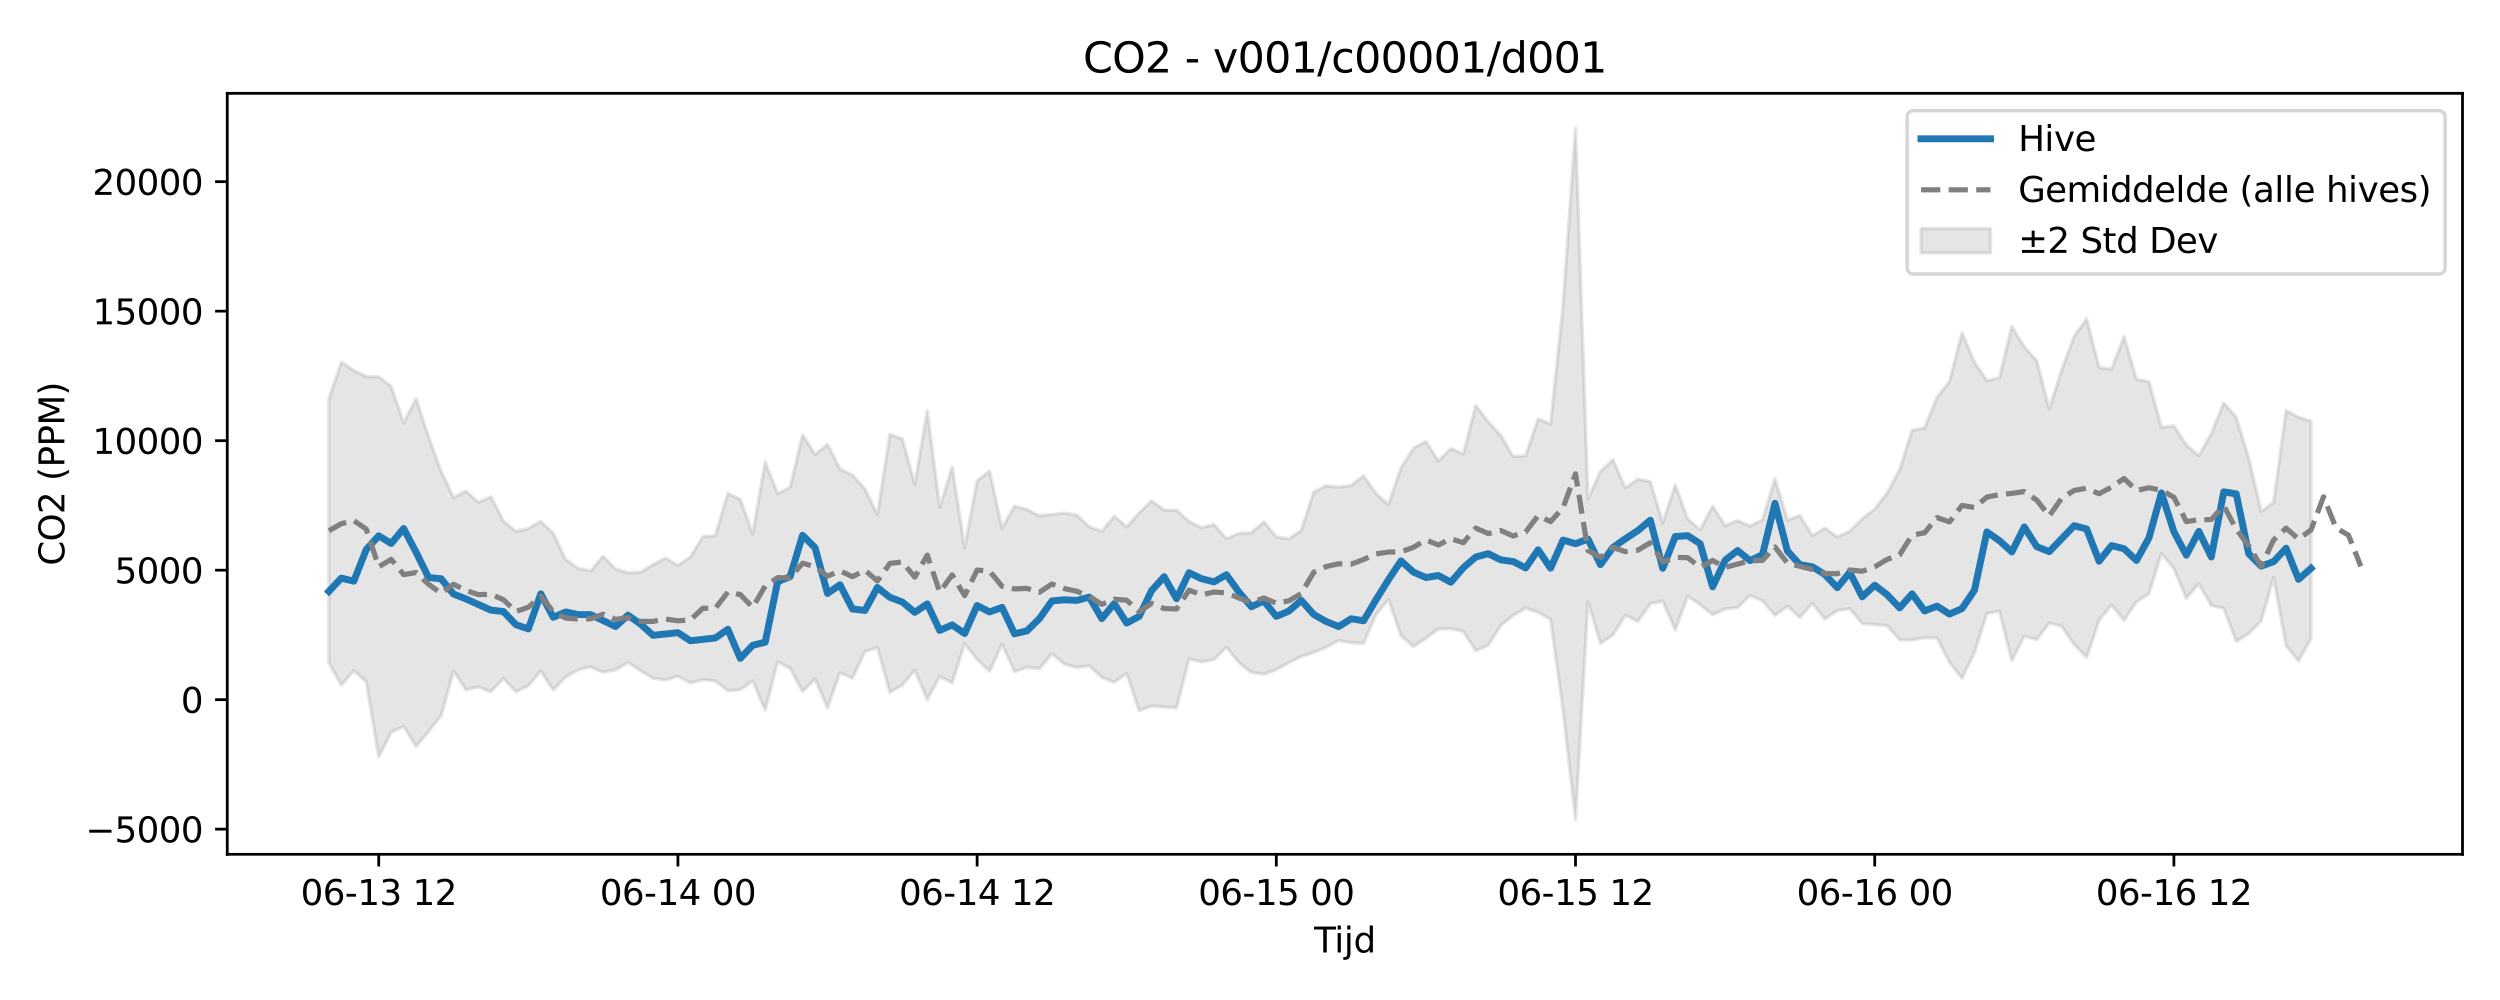 <?xml version="1.0" encoding="utf-8" standalone="no"?>
<!DOCTYPE svg PUBLIC "-//W3C//DTD SVG 1.1//EN"
  "http://www.w3.org/Graphics/SVG/1.1/DTD/svg11.dtd">
<svg xmlns:xlink="http://www.w3.org/1999/xlink" width="720pt" height="288pt" viewBox="0 0 720 288" xmlns="http://www.w3.org/2000/svg" version="1.1">
 <defs>
  <style type="text/css">*{stroke-linejoin: round; stroke-linecap: butt}</style>
 </defs>
 <g id="figure_1">
  <g id="patch_1">
   <path d="M 0 288 
L 720 288 
L 720 0 
L 0 0 
z
" style="fill: #ffffff"/>
  </g>
  <g id="axes_1">
   <g id="patch_2">
    <path d="M 65.45 246.04 
L 709.2 246.04 
L 709.2 26.88 
L 65.45 26.88 
z
" style="fill: #ffffff"/>
   </g>
   <g id="FillBetweenPolyCollection_1">
    <defs>
     <path id="maac59d1eb2" d="M 94.711 -173.143 
L 94.711 -97.15 
L 98.302 -90.668 
L 101.892 -94.824 
L 105.482 -91.667 
L 109.073 -70.025 
L 112.663 -77.105 
L 116.253 -78.826 
L 119.844 -73.033 
L 123.434 -77.326 
L 127.025 -81.9 
L 130.615 -94.753 
L 134.205 -89.359 
L 137.796 -90.175 
L 141.386 -88.765 
L 144.976 -92.623 
L 148.567 -88.799 
L 152.157 -90.46 
L 155.747 -94.729 
L 159.338 -89.267 
L 162.928 -93.043 
L 166.518 -95.125 
L 170.109 -95.951 
L 173.699 -94.386 
L 177.289 -95.094 
L 180.88 -97.216 
L 184.47 -94.846 
L 188.06 -92.675 
L 191.651 -92.169 
L 195.241 -93.253 
L 198.832 -91.318 
L 202.422 -92.23 
L 206.012 -91.872 
L 209.603 -89.106 
L 213.193 -89.343 
L 216.783 -91.931 
L 220.374 -83.498 
L 223.964 -97.453 
L 227.554 -95.531 
L 231.145 -88.867 
L 234.735 -92.489 
L 238.325 -84.114 
L 241.916 -94.251 
L 245.506 -92.673 
L 249.096 -100.279 
L 252.687 -101.599 
L 256.277 -88.6 
L 259.868 -90.69 
L 263.458 -95.039 
L 267.048 -86.505 
L 270.639 -93.111 
L 274.229 -91.373 
L 277.819 -102.642 
L 281.41 -98.077 
L 285 -94.677 
L 288.59 -102.485 
L 292.181 -94.556 
L 295.771 -95.847 
L 299.361 -95.41 
L 302.952 -99.769 
L 306.542 -96.746 
L 310.132 -95.76 
L 313.723 -96.229 
L 317.313 -92.921 
L 320.904 -91.501 
L 324.494 -94.04 
L 328.084 -83.333 
L 331.675 -84.666 
L 335.265 -84.392 
L 338.855 -84.155 
L 342.446 -98.231 
L 346.036 -97.361 
L 349.626 -98.034 
L 353.217 -101.612 
L 356.807 -97.188 
L 360.397 -94.32 
L 363.988 -93.838 
L 367.578 -95.147 
L 371.168 -97.151 
L 374.759 -98.906 
L 378.349 -100.079 
L 381.939 -101.571 
L 385.53 -103.537 
L 389.12 -102.876 
L 392.711 -102.69 
L 396.301 -111.082 
L 399.891 -115.342 
L 403.482 -104.881 
L 407.072 -101.808 
L 410.662 -104.176 
L 414.253 -106.823 
L 417.843 -106.947 
L 421.433 -106.138 
L 425.024 -100.593 
L 428.614 -102.142 
L 432.204 -107.837 
L 435.795 -110.757 
L 439.385 -112.848 
L 442.975 -111.665 
L 446.566 -109.635 
L 450.156 -83.462 
L 453.747 -51.922 
L 457.337 -114.728 
L 460.927 -102.727 
L 464.518 -105.119 
L 468.108 -110.8 
L 471.698 -109.027 
L 475.289 -114.128 
L 478.879 -114.89 
L 482.469 -106.621 
L 486.06 -116.256 
L 489.65 -113.887 
L 493.24 -110.962 
L 496.831 -112.621 
L 500.421 -113.01 
L 504.011 -116.474 
L 507.602 -114.95 
L 511.192 -110.785 
L 514.782 -113.436 
L 518.373 -110.164 
L 521.963 -114.25 
L 525.554 -109.734 
L 529.144 -112.144 
L 532.734 -112.714 
L 536.325 -108.359 
L 539.915 -108.127 
L 543.505 -107.779 
L 547.096 -103.692 
L 550.686 -103.679 
L 554.276 -104.349 
L 557.867 -104.258 
L 561.457 -97.239 
L 565.047 -92.678 
L 568.638 -100.042 
L 572.228 -111.285 
L 575.818 -111.964 
L 579.409 -97.81 
L 582.999 -104.757 
L 586.59 -103.792 
L 590.18 -108.566 
L 593.77 -107.614 
L 597.361 -102.397 
L 600.951 -98.628 
L 604.541 -109.397 
L 608.132 -113.721 
L 611.722 -109.35 
L 615.312 -114.662 
L 618.903 -117.004 
L 622.493 -128.64 
L 626.083 -124.228 
L 629.674 -115.707 
L 633.264 -119.904 
L 636.854 -113.635 
L 640.445 -112.787 
L 644.035 -103.296 
L 647.625 -105.501 
L 651.216 -109.176 
L 654.806 -121.687 
L 658.397 -102.014 
L 661.987 -97.678 
L 665.577 -104.081 
L 665.577 -166.704 
L 665.577 -166.704 
L 661.987 -167.81 
L 658.397 -169.778 
L 654.806 -143.308 
L 651.216 -140.694 
L 647.625 -156.139 
L 644.035 -167.831 
L 640.445 -171.968 
L 636.854 -163.089 
L 633.264 -156.741 
L 629.674 -159.83 
L 626.083 -165.336 
L 622.493 -164.953 
L 618.903 -178.072 
L 615.312 -178.773 
L 611.722 -191.04 
L 608.132 -181.701 
L 604.541 -182.203 
L 600.951 -196.134 
L 597.361 -191.124 
L 593.77 -181.463 
L 590.18 -170.238 
L 586.59 -184.132 
L 582.999 -188.093 
L 579.409 -193.996 
L 575.818 -179.17 
L 572.228 -178.381 
L 568.638 -183.655 
L 565.047 -192.173 
L 561.457 -178.124 
L 557.867 -173.602 
L 554.276 -164.756 
L 550.686 -164.106 
L 547.096 -152.756 
L 543.505 -146.032 
L 539.915 -141.385 
L 536.325 -138.612 
L 532.734 -135.009 
L 529.144 -133.388 
L 525.554 -135.889 
L 521.963 -133.726 
L 518.373 -139.544 
L 514.782 -138.172 
L 511.192 -150.125 
L 507.602 -138.306 
L 504.011 -136.493 
L 500.421 -138.059 
L 496.831 -136.603 
L 493.24 -142.207 
L 489.65 -135.382 
L 486.06 -138.537 
L 482.469 -148.33 
L 478.879 -137.431 
L 475.289 -149.275 
L 471.698 -150.034 
L 468.108 -147.462 
L 464.518 -155.562 
L 460.927 -152.287 
L 457.337 -144.189 
L 453.747 -251.158 
L 450.156 -200.111 
L 446.566 -165.897 
L 442.975 -167.327 
L 439.385 -156.754 
L 435.795 -156.527 
L 432.204 -162.604 
L 428.614 -166.506 
L 425.024 -171.218 
L 421.433 -157.275 
L 417.843 -158.775 
L 414.253 -155.239 
L 410.662 -160.866 
L 407.072 -158.917 
L 403.482 -153.259 
L 399.891 -142.679 
L 396.301 -145.888 
L 392.711 -151.028 
L 389.12 -148.176 
L 385.53 -147.72 
L 381.939 -148.097 
L 378.349 -146.282 
L 374.759 -135.204 
L 371.168 -132.785 
L 367.578 -133.38 
L 363.988 -137.726 
L 360.397 -134.586 
L 356.807 -134.373 
L 353.217 -132.884 
L 349.626 -136.946 
L 346.036 -135.988 
L 342.446 -137.823 
L 338.855 -141.093 
L 335.265 -141.068 
L 331.675 -143.794 
L 328.084 -140.287 
L 324.494 -136.258 
L 320.904 -139.332 
L 317.313 -134.972 
L 313.723 -136.283 
L 310.132 -139.653 
L 306.542 -140.22 
L 302.952 -139.842 
L 299.361 -139.461 
L 295.771 -141.251 
L 292.181 -142.219 
L 288.59 -135.845 
L 285 -152.302 
L 281.41 -149.556 
L 277.819 -130.228 
L 274.229 -153.494 
L 270.639 -141.839 
L 267.048 -169.746 
L 263.458 -148.506 
L 259.868 -161.596 
L 256.277 -162.873 
L 252.687 -139.775 
L 249.096 -147.24 
L 245.506 -151.15 
L 241.916 -152.936 
L 238.325 -160.024 
L 234.735 -157.084 
L 231.145 -162.736 
L 227.554 -147.691 
L 223.964 -145.794 
L 220.374 -154.967 
L 216.783 -134.237 
L 213.193 -144.201 
L 209.603 -145.837 
L 206.012 -133.715 
L 202.422 -133.42 
L 198.832 -127.591 
L 195.241 -125.173 
L 191.651 -127.277 
L 188.06 -125.395 
L 184.47 -123.208 
L 180.88 -123.035 
L 177.289 -124.143 
L 173.699 -127.826 
L 170.109 -123.599 
L 166.518 -124.314 
L 162.928 -126.894 
L 159.338 -134.415 
L 155.747 -137.834 
L 152.157 -135.767 
L 148.567 -134.962 
L 144.976 -137.955 
L 141.386 -144.923 
L 137.796 -143.313 
L 134.205 -146.543 
L 130.615 -144.717 
L 127.025 -152.308 
L 123.434 -162.146 
L 119.844 -173.185 
L 116.253 -166.202 
L 112.663 -176.705 
L 109.073 -179.485 
L 105.482 -179.556 
L 101.892 -181.311 
L 98.302 -183.68 
L 94.711 -173.143 
z
" style="stroke: #808080; stroke-opacity: 0.2"/>
    </defs>
    <g clip-path="url(#p7f1d315fa8)">
     <use xlink:href="#maac59d1eb2" x="0" y="288" style="fill: #808080; fill-opacity: 0.2; stroke: #808080; stroke-opacity: 0.2"/>
    </g>
   </g>
   <g id="matplotlib.axis_1">
    <g id="xtick_1">
     <g id="line2d_1">
      <defs>
       <path id="m54aa2400af" d="M 0 0 
L 0 3.5 
" style="stroke: #000000; stroke-width: 0.8"/>
      </defs>
      <g>
       <use xlink:href="#m54aa2400af" x="109.073" y="246.04" style="stroke: #000000; stroke-width: 0.8"/>
      </g>
     </g>
     <g id="text_1">
      <!-- 06-13 12 -->
      <g transform="translate(86.592 260.638) scale(0.1 -0.1)">
       <defs>
        <path id="DejaVuSans-30" d="M 2034 4250 
Q 1547 4250 1301 3770 
Q 1056 3291 1056 2328 
Q 1056 1369 1301 889 
Q 1547 409 2034 409 
Q 2525 409 2770 889 
Q 3016 1369 3016 2328 
Q 3016 3291 2770 3770 
Q 2525 4250 2034 4250 
z
M 2034 4750 
Q 2819 4750 3233 4129 
Q 3647 3509 3647 2328 
Q 3647 1150 3233 529 
Q 2819 -91 2034 -91 
Q 1250 -91 836 529 
Q 422 1150 422 2328 
Q 422 3509 836 4129 
Q 1250 4750 2034 4750 
z
" transform="scale(0.016)"/>
        <path id="DejaVuSans-36" d="M 2113 2584 
Q 1688 2584 1439 2293 
Q 1191 2003 1191 1497 
Q 1191 994 1439 701 
Q 1688 409 2113 409 
Q 2538 409 2786 701 
Q 3034 994 3034 1497 
Q 3034 2003 2786 2293 
Q 2538 2584 2113 2584 
z
M 3366 4563 
L 3366 3988 
Q 3128 4100 2886 4159 
Q 2644 4219 2406 4219 
Q 1781 4219 1451 3797 
Q 1122 3375 1075 2522 
Q 1259 2794 1537 2939 
Q 1816 3084 2150 3084 
Q 2853 3084 3261 2657 
Q 3669 2231 3669 1497 
Q 3669 778 3244 343 
Q 2819 -91 2113 -91 
Q 1303 -91 875 529 
Q 447 1150 447 2328 
Q 447 3434 972 4092 
Q 1497 4750 2381 4750 
Q 2619 4750 2861 4703 
Q 3103 4656 3366 4563 
z
" transform="scale(0.016)"/>
        <path id="DejaVuSans-2d" d="M 313 2009 
L 1997 2009 
L 1997 1497 
L 313 1497 
L 313 2009 
z
" transform="scale(0.016)"/>
        <path id="DejaVuSans-31" d="M 794 531 
L 1825 531 
L 1825 4091 
L 703 3866 
L 703 4441 
L 1819 4666 
L 2450 4666 
L 2450 531 
L 3481 531 
L 3481 0 
L 794 0 
L 794 531 
z
" transform="scale(0.016)"/>
        <path id="DejaVuSans-33" d="M 2597 2516 
Q 3050 2419 3304 2112 
Q 3559 1806 3559 1356 
Q 3559 666 3084 287 
Q 2609 -91 1734 -91 
Q 1441 -91 1130 -33 
Q 819 25 488 141 
L 488 750 
Q 750 597 1062 519 
Q 1375 441 1716 441 
Q 2309 441 2620 675 
Q 2931 909 2931 1356 
Q 2931 1769 2642 2001 
Q 2353 2234 1838 2234 
L 1294 2234 
L 1294 2753 
L 1863 2753 
Q 2328 2753 2575 2939 
Q 2822 3125 2822 3475 
Q 2822 3834 2567 4026 
Q 2313 4219 1838 4219 
Q 1578 4219 1281 4162 
Q 984 4106 628 3988 
L 628 4550 
Q 988 4650 1302 4700 
Q 1616 4750 1894 4750 
Q 2613 4750 3031 4423 
Q 3450 4097 3450 3541 
Q 3450 3153 3228 2886 
Q 3006 2619 2597 2516 
z
" transform="scale(0.016)"/>
        <path id="DejaVuSans-20" transform="scale(0.016)"/>
        <path id="DejaVuSans-32" d="M 1228 531 
L 3431 531 
L 3431 0 
L 469 0 
L 469 531 
Q 828 903 1448 1529 
Q 2069 2156 2228 2338 
Q 2531 2678 2651 2914 
Q 2772 3150 2772 3378 
Q 2772 3750 2511 3984 
Q 2250 4219 1831 4219 
Q 1534 4219 1204 4116 
Q 875 4013 500 3803 
L 500 4441 
Q 881 4594 1212 4672 
Q 1544 4750 1819 4750 
Q 2544 4750 2975 4387 
Q 3406 4025 3406 3419 
Q 3406 3131 3298 2873 
Q 3191 2616 2906 2266 
Q 2828 2175 2409 1742 
Q 1991 1309 1228 531 
z
" transform="scale(0.016)"/>
       </defs>
       <use xlink:href="#DejaVuSans-30"/>
       <use xlink:href="#DejaVuSans-36" transform="translate(63.623 0)"/>
       <use xlink:href="#DejaVuSans-2d" transform="translate(127.246 0)"/>
       <use xlink:href="#DejaVuSans-31" transform="translate(163.33 0)"/>
       <use xlink:href="#DejaVuSans-33" transform="translate(226.953 0)"/>
       <use xlink:href="#DejaVuSans-20" transform="translate(290.576 0)"/>
       <use xlink:href="#DejaVuSans-31" transform="translate(322.363 0)"/>
       <use xlink:href="#DejaVuSans-32" transform="translate(385.986 0)"/>
      </g>
     </g>
    </g>
    <g id="xtick_2">
     <g id="line2d_2">
      <g>
       <use xlink:href="#m54aa2400af" x="195.241" y="246.04" style="stroke: #000000; stroke-width: 0.8"/>
      </g>
     </g>
     <g id="text_2">
      <!-- 06-14 00 -->
      <g transform="translate(172.761 260.638) scale(0.1 -0.1)">
       <defs>
        <path id="DejaVuSans-34" d="M 2419 4116 
L 825 1625 
L 2419 1625 
L 2419 4116 
z
M 2253 4666 
L 3047 4666 
L 3047 1625 
L 3713 1625 
L 3713 1100 
L 3047 1100 
L 3047 0 
L 2419 0 
L 2419 1100 
L 313 1100 
L 313 1709 
L 2253 4666 
z
" transform="scale(0.016)"/>
       </defs>
       <use xlink:href="#DejaVuSans-30"/>
       <use xlink:href="#DejaVuSans-36" transform="translate(63.623 0)"/>
       <use xlink:href="#DejaVuSans-2d" transform="translate(127.246 0)"/>
       <use xlink:href="#DejaVuSans-31" transform="translate(163.33 0)"/>
       <use xlink:href="#DejaVuSans-34" transform="translate(226.953 0)"/>
       <use xlink:href="#DejaVuSans-20" transform="translate(290.576 0)"/>
       <use xlink:href="#DejaVuSans-30" transform="translate(322.363 0)"/>
       <use xlink:href="#DejaVuSans-30" transform="translate(385.986 0)"/>
      </g>
     </g>
    </g>
    <g id="xtick_3">
     <g id="line2d_3">
      <g>
       <use xlink:href="#m54aa2400af" x="281.41" y="246.04" style="stroke: #000000; stroke-width: 0.8"/>
      </g>
     </g>
     <g id="text_3">
      <!-- 06-14 12 -->
      <g transform="translate(258.929 260.638) scale(0.1 -0.1)">
       <use xlink:href="#DejaVuSans-30"/>
       <use xlink:href="#DejaVuSans-36" transform="translate(63.623 0)"/>
       <use xlink:href="#DejaVuSans-2d" transform="translate(127.246 0)"/>
       <use xlink:href="#DejaVuSans-31" transform="translate(163.33 0)"/>
       <use xlink:href="#DejaVuSans-34" transform="translate(226.953 0)"/>
       <use xlink:href="#DejaVuSans-20" transform="translate(290.576 0)"/>
       <use xlink:href="#DejaVuSans-31" transform="translate(322.363 0)"/>
       <use xlink:href="#DejaVuSans-32" transform="translate(385.986 0)"/>
      </g>
     </g>
    </g>
    <g id="xtick_4">
     <g id="line2d_4">
      <g>
       <use xlink:href="#m54aa2400af" x="367.578" y="246.04" style="stroke: #000000; stroke-width: 0.8"/>
      </g>
     </g>
     <g id="text_4">
      <!-- 06-15 00 -->
      <g transform="translate(345.098 260.638) scale(0.1 -0.1)">
       <defs>
        <path id="DejaVuSans-35" d="M 691 4666 
L 3169 4666 
L 3169 4134 
L 1269 4134 
L 1269 2991 
Q 1406 3038 1543 3061 
Q 1681 3084 1819 3084 
Q 2600 3084 3056 2656 
Q 3513 2228 3513 1497 
Q 3513 744 3044 326 
Q 2575 -91 1722 -91 
Q 1428 -91 1123 -41 
Q 819 9 494 109 
L 494 744 
Q 775 591 1075 516 
Q 1375 441 1709 441 
Q 2250 441 2565 725 
Q 2881 1009 2881 1497 
Q 2881 1984 2565 2268 
Q 2250 2553 1709 2553 
Q 1456 2553 1204 2497 
Q 953 2441 691 2322 
L 691 4666 
z
" transform="scale(0.016)"/>
       </defs>
       <use xlink:href="#DejaVuSans-30"/>
       <use xlink:href="#DejaVuSans-36" transform="translate(63.623 0)"/>
       <use xlink:href="#DejaVuSans-2d" transform="translate(127.246 0)"/>
       <use xlink:href="#DejaVuSans-31" transform="translate(163.33 0)"/>
       <use xlink:href="#DejaVuSans-35" transform="translate(226.953 0)"/>
       <use xlink:href="#DejaVuSans-20" transform="translate(290.576 0)"/>
       <use xlink:href="#DejaVuSans-30" transform="translate(322.363 0)"/>
       <use xlink:href="#DejaVuSans-30" transform="translate(385.986 0)"/>
      </g>
     </g>
    </g>
    <g id="xtick_5">
     <g id="line2d_5">
      <g>
       <use xlink:href="#m54aa2400af" x="453.747" y="246.04" style="stroke: #000000; stroke-width: 0.8"/>
      </g>
     </g>
     <g id="text_5">
      <!-- 06-15 12 -->
      <g transform="translate(431.266 260.638) scale(0.1 -0.1)">
       <use xlink:href="#DejaVuSans-30"/>
       <use xlink:href="#DejaVuSans-36" transform="translate(63.623 0)"/>
       <use xlink:href="#DejaVuSans-2d" transform="translate(127.246 0)"/>
       <use xlink:href="#DejaVuSans-31" transform="translate(163.33 0)"/>
       <use xlink:href="#DejaVuSans-35" transform="translate(226.953 0)"/>
       <use xlink:href="#DejaVuSans-20" transform="translate(290.576 0)"/>
       <use xlink:href="#DejaVuSans-31" transform="translate(322.363 0)"/>
       <use xlink:href="#DejaVuSans-32" transform="translate(385.986 0)"/>
      </g>
     </g>
    </g>
    <g id="xtick_6">
     <g id="line2d_6">
      <g>
       <use xlink:href="#m54aa2400af" x="539.915" y="246.04" style="stroke: #000000; stroke-width: 0.8"/>
      </g>
     </g>
     <g id="text_6">
      <!-- 06-16 00 -->
      <g transform="translate(517.434 260.638) scale(0.1 -0.1)">
       <use xlink:href="#DejaVuSans-30"/>
       <use xlink:href="#DejaVuSans-36" transform="translate(63.623 0)"/>
       <use xlink:href="#DejaVuSans-2d" transform="translate(127.246 0)"/>
       <use xlink:href="#DejaVuSans-31" transform="translate(163.33 0)"/>
       <use xlink:href="#DejaVuSans-36" transform="translate(226.953 0)"/>
       <use xlink:href="#DejaVuSans-20" transform="translate(290.576 0)"/>
       <use xlink:href="#DejaVuSans-30" transform="translate(322.363 0)"/>
       <use xlink:href="#DejaVuSans-30" transform="translate(385.986 0)"/>
      </g>
     </g>
    </g>
    <g id="xtick_7">
     <g id="line2d_7">
      <g>
       <use xlink:href="#m54aa2400af" x="626.083" y="246.04" style="stroke: #000000; stroke-width: 0.8"/>
      </g>
     </g>
     <g id="text_7">
      <!-- 06-16 12 -->
      <g transform="translate(603.603 260.638) scale(0.1 -0.1)">
       <use xlink:href="#DejaVuSans-30"/>
       <use xlink:href="#DejaVuSans-36" transform="translate(63.623 0)"/>
       <use xlink:href="#DejaVuSans-2d" transform="translate(127.246 0)"/>
       <use xlink:href="#DejaVuSans-31" transform="translate(163.33 0)"/>
       <use xlink:href="#DejaVuSans-36" transform="translate(226.953 0)"/>
       <use xlink:href="#DejaVuSans-20" transform="translate(290.576 0)"/>
       <use xlink:href="#DejaVuSans-31" transform="translate(322.363 0)"/>
       <use xlink:href="#DejaVuSans-32" transform="translate(385.986 0)"/>
      </g>
     </g>
    </g>
    <g id="text_8">
     <!-- Tijd -->
     <g transform="translate(378.475 274.317) scale(0.1 -0.1)">
      <defs>
       <path id="DejaVuSans-54" d="M -19 4666 
L 3928 4666 
L 3928 4134 
L 2272 4134 
L 2272 0 
L 1638 0 
L 1638 4134 
L -19 4134 
L -19 4666 
z
" transform="scale(0.016)"/>
       <path id="DejaVuSans-69" d="M 603 3500 
L 1178 3500 
L 1178 0 
L 603 0 
L 603 3500 
z
M 603 4863 
L 1178 4863 
L 1178 4134 
L 603 4134 
L 603 4863 
z
" transform="scale(0.016)"/>
       <path id="DejaVuSans-6a" d="M 603 3500 
L 1178 3500 
L 1178 -63 
Q 1178 -731 923 -1031 
Q 669 -1331 103 -1331 
L -116 -1331 
L -116 -844 
L 38 -844 
Q 366 -844 484 -692 
Q 603 -541 603 -63 
L 603 3500 
z
M 603 4863 
L 1178 4863 
L 1178 4134 
L 603 4134 
L 603 4863 
z
" transform="scale(0.016)"/>
       <path id="DejaVuSans-64" d="M 2906 2969 
L 2906 4863 
L 3481 4863 
L 3481 0 
L 2906 0 
L 2906 525 
Q 2725 213 2448 61 
Q 2172 -91 1784 -91 
Q 1150 -91 751 415 
Q 353 922 353 1747 
Q 353 2572 751 3078 
Q 1150 3584 1784 3584 
Q 2172 3584 2448 3432 
Q 2725 3281 2906 2969 
z
M 947 1747 
Q 947 1113 1208 752 
Q 1469 391 1925 391 
Q 2381 391 2643 752 
Q 2906 1113 2906 1747 
Q 2906 2381 2643 2742 
Q 2381 3103 1925 3103 
Q 1469 3103 1208 2742 
Q 947 2381 947 1747 
z
" transform="scale(0.016)"/>
      </defs>
      <use xlink:href="#DejaVuSans-54"/>
      <use xlink:href="#DejaVuSans-69" transform="translate(57.959 0)"/>
      <use xlink:href="#DejaVuSans-6a" transform="translate(85.742 0)"/>
      <use xlink:href="#DejaVuSans-64" transform="translate(113.525 0)"/>
     </g>
    </g>
   </g>
   <g id="matplotlib.axis_2">
    <g id="ytick_1">
     <g id="line2d_8">
      <defs>
       <path id="med974293d8" d="M 0 0 
L -3.5 0 
" style="stroke: #000000; stroke-width: 0.8"/>
      </defs>
      <g>
       <use xlink:href="#med974293d8" x="65.45" y="238.797" style="stroke: #000000; stroke-width: 0.8"/>
      </g>
     </g>
     <g id="text_9">
      <!-- −5000 -->
      <g transform="translate(24.62 242.596) scale(0.1 -0.1)">
       <defs>
        <path id="DejaVuSans-2212" d="M 678 2272 
L 4684 2272 
L 4684 1741 
L 678 1741 
L 678 2272 
z
" transform="scale(0.016)"/>
       </defs>
       <use xlink:href="#DejaVuSans-2212"/>
       <use xlink:href="#DejaVuSans-35" transform="translate(83.789 0)"/>
       <use xlink:href="#DejaVuSans-30" transform="translate(147.412 0)"/>
       <use xlink:href="#DejaVuSans-30" transform="translate(211.035 0)"/>
       <use xlink:href="#DejaVuSans-30" transform="translate(274.658 0)"/>
      </g>
     </g>
    </g>
    <g id="ytick_2">
     <g id="line2d_9">
      <g>
       <use xlink:href="#med974293d8" x="65.45" y="201.502" style="stroke: #000000; stroke-width: 0.8"/>
      </g>
     </g>
     <g id="text_10">
      <!-- 0 -->
      <g transform="translate(52.087 205.302) scale(0.1 -0.1)">
       <use xlink:href="#DejaVuSans-30"/>
      </g>
     </g>
    </g>
    <g id="ytick_3">
     <g id="line2d_10">
      <g>
       <use xlink:href="#med974293d8" x="65.45" y="164.208" style="stroke: #000000; stroke-width: 0.8"/>
      </g>
     </g>
     <g id="text_11">
      <!-- 5000 -->
      <g transform="translate(33 168.007) scale(0.1 -0.1)">
       <use xlink:href="#DejaVuSans-35"/>
       <use xlink:href="#DejaVuSans-30" transform="translate(63.623 0)"/>
       <use xlink:href="#DejaVuSans-30" transform="translate(127.246 0)"/>
       <use xlink:href="#DejaVuSans-30" transform="translate(190.869 0)"/>
      </g>
     </g>
    </g>
    <g id="ytick_4">
     <g id="line2d_11">
      <g>
       <use xlink:href="#med974293d8" x="65.45" y="126.913" style="stroke: #000000; stroke-width: 0.8"/>
      </g>
     </g>
     <g id="text_12">
      <!-- 10000 -->
      <g transform="translate(26.637 130.712) scale(0.1 -0.1)">
       <use xlink:href="#DejaVuSans-31"/>
       <use xlink:href="#DejaVuSans-30" transform="translate(63.623 0)"/>
       <use xlink:href="#DejaVuSans-30" transform="translate(127.246 0)"/>
       <use xlink:href="#DejaVuSans-30" transform="translate(190.869 0)"/>
       <use xlink:href="#DejaVuSans-30" transform="translate(254.492 0)"/>
      </g>
     </g>
    </g>
    <g id="ytick_5">
     <g id="line2d_12">
      <g>
       <use xlink:href="#med974293d8" x="65.45" y="89.618" style="stroke: #000000; stroke-width: 0.8"/>
      </g>
     </g>
     <g id="text_13">
      <!-- 15000 -->
      <g transform="translate(26.637 93.417) scale(0.1 -0.1)">
       <use xlink:href="#DejaVuSans-31"/>
       <use xlink:href="#DejaVuSans-35" transform="translate(63.623 0)"/>
       <use xlink:href="#DejaVuSans-30" transform="translate(127.246 0)"/>
       <use xlink:href="#DejaVuSans-30" transform="translate(190.869 0)"/>
       <use xlink:href="#DejaVuSans-30" transform="translate(254.492 0)"/>
      </g>
     </g>
    </g>
    <g id="ytick_6">
     <g id="line2d_13">
      <g>
       <use xlink:href="#med974293d8" x="65.45" y="52.323" style="stroke: #000000; stroke-width: 0.8"/>
      </g>
     </g>
     <g id="text_14">
      <!-- 20000 -->
      <g transform="translate(26.637 56.123) scale(0.1 -0.1)">
       <use xlink:href="#DejaVuSans-32"/>
       <use xlink:href="#DejaVuSans-30" transform="translate(63.623 0)"/>
       <use xlink:href="#DejaVuSans-30" transform="translate(127.246 0)"/>
       <use xlink:href="#DejaVuSans-30" transform="translate(190.869 0)"/>
       <use xlink:href="#DejaVuSans-30" transform="translate(254.492 0)"/>
      </g>
     </g>
    </g>
    <g id="text_15">
     <!-- CO2 (PPM) -->
     <g transform="translate(18.541 162.903) rotate(-90) scale(0.1 -0.1)">
      <defs>
       <path id="DejaVuSans-43" d="M 4122 4306 
L 4122 3641 
Q 3803 3938 3442 4084 
Q 3081 4231 2675 4231 
Q 1875 4231 1450 3742 
Q 1025 3253 1025 2328 
Q 1025 1406 1450 917 
Q 1875 428 2675 428 
Q 3081 428 3442 575 
Q 3803 722 4122 1019 
L 4122 359 
Q 3791 134 3420 21 
Q 3050 -91 2638 -91 
Q 1578 -91 968 557 
Q 359 1206 359 2328 
Q 359 3453 968 4101 
Q 1578 4750 2638 4750 
Q 3056 4750 3426 4639 
Q 3797 4528 4122 4306 
z
" transform="scale(0.016)"/>
       <path id="DejaVuSans-4f" d="M 2522 4238 
Q 1834 4238 1429 3725 
Q 1025 3213 1025 2328 
Q 1025 1447 1429 934 
Q 1834 422 2522 422 
Q 3209 422 3611 934 
Q 4013 1447 4013 2328 
Q 4013 3213 3611 3725 
Q 3209 4238 2522 4238 
z
M 2522 4750 
Q 3503 4750 4090 4092 
Q 4678 3434 4678 2328 
Q 4678 1225 4090 567 
Q 3503 -91 2522 -91 
Q 1538 -91 948 565 
Q 359 1222 359 2328 
Q 359 3434 948 4092 
Q 1538 4750 2522 4750 
z
" transform="scale(0.016)"/>
       <path id="DejaVuSans-28" d="M 1984 4856 
Q 1566 4138 1362 3434 
Q 1159 2731 1159 2009 
Q 1159 1288 1364 580 
Q 1569 -128 1984 -844 
L 1484 -844 
Q 1016 -109 783 600 
Q 550 1309 550 2009 
Q 550 2706 781 3412 
Q 1013 4119 1484 4856 
L 1984 4856 
z
" transform="scale(0.016)"/>
       <path id="DejaVuSans-50" d="M 1259 4147 
L 1259 2394 
L 2053 2394 
Q 2494 2394 2734 2622 
Q 2975 2850 2975 3272 
Q 2975 3691 2734 3919 
Q 2494 4147 2053 4147 
L 1259 4147 
z
M 628 4666 
L 2053 4666 
Q 2838 4666 3239 4311 
Q 3641 3956 3641 3272 
Q 3641 2581 3239 2228 
Q 2838 1875 2053 1875 
L 1259 1875 
L 1259 0 
L 628 0 
L 628 4666 
z
" transform="scale(0.016)"/>
       <path id="DejaVuSans-4d" d="M 628 4666 
L 1569 4666 
L 2759 1491 
L 3956 4666 
L 4897 4666 
L 4897 0 
L 4281 0 
L 4281 4097 
L 3078 897 
L 2444 897 
L 1241 4097 
L 1241 0 
L 628 0 
L 628 4666 
z
" transform="scale(0.016)"/>
       <path id="DejaVuSans-29" d="M 513 4856 
L 1013 4856 
Q 1481 4119 1714 3412 
Q 1947 2706 1947 2009 
Q 1947 1309 1714 600 
Q 1481 -109 1013 -844 
L 513 -844 
Q 928 -128 1133 580 
Q 1338 1288 1338 2009 
Q 1338 2731 1133 3434 
Q 928 4138 513 4856 
z
" transform="scale(0.016)"/>
      </defs>
      <use xlink:href="#DejaVuSans-43"/>
      <use xlink:href="#DejaVuSans-4f" transform="translate(69.824 0)"/>
      <use xlink:href="#DejaVuSans-32" transform="translate(148.535 0)"/>
      <use xlink:href="#DejaVuSans-20" transform="translate(212.158 0)"/>
      <use xlink:href="#DejaVuSans-28" transform="translate(243.945 0)"/>
      <use xlink:href="#DejaVuSans-50" transform="translate(282.959 0)"/>
      <use xlink:href="#DejaVuSans-50" transform="translate(343.262 0)"/>
      <use xlink:href="#DejaVuSans-4d" transform="translate(403.564 0)"/>
      <use xlink:href="#DejaVuSans-29" transform="translate(489.844 0)"/>
     </g>
    </g>
   </g>
   <g id="line2d_14">
    <path d="M 94.711 170.324 
L 98.302 166.49 
L 101.892 167.374 
L 105.482 158.265 
L 109.073 154.315 
L 112.663 156.523 
L 116.253 152.217 
L 119.844 159.069 
L 123.434 166.322 
L 127.025 166.684 
L 130.615 171.085 
L 134.205 172.49 
L 141.386 175.721 
L 144.976 176.11 
L 148.567 179.904 
L 152.157 181.132 
L 155.747 171.028 
L 159.338 177.781 
L 162.928 176.246 
L 166.518 177.01 
L 170.109 177.01 
L 177.289 180.438 
L 180.88 177.176 
L 184.47 179.727 
L 188.06 182.977 
L 195.241 182.209 
L 198.832 184.536 
L 206.012 183.738 
L 209.603 181.246 
L 213.193 189.6 
L 216.783 185.851 
L 220.374 184.951 
L 223.964 167.516 
L 227.554 166.077 
L 231.145 154.168 
L 234.735 157.743 
L 238.325 170.908 
L 241.916 168.422 
L 245.506 175.391 
L 249.096 175.804 
L 252.687 169.195 
L 256.277 172.015 
L 259.868 173.377 
L 263.458 176.353 
L 267.048 173.927 
L 270.639 181.557 
L 274.229 179.978 
L 277.819 182.45 
L 281.41 174.394 
L 285 176.239 
L 288.59 174.929 
L 292.181 182.539 
L 295.771 181.692 
L 299.361 178.153 
L 302.952 173.071 
L 306.542 172.741 
L 310.132 172.912 
L 313.723 171.968 
L 317.313 178.144 
L 320.904 173.84 
L 324.494 179.436 
L 328.084 177.507 
L 331.675 170.073 
L 335.265 166.1 
L 338.855 172.418 
L 342.446 164.949 
L 346.036 166.667 
L 349.626 167.569 
L 353.217 165.523 
L 356.807 170.523 
L 360.397 174.737 
L 363.988 173.071 
L 367.578 177.517 
L 371.168 176.005 
L 374.759 172.91 
L 378.349 176.955 
L 381.939 178.996 
L 385.53 180.453 
L 389.12 178.213 
L 392.711 178.773 
L 396.301 172.713 
L 399.891 166.933 
L 403.482 161.547 
L 407.072 164.77 
L 410.662 166.326 
L 414.253 165.747 
L 417.843 167.679 
L 421.433 163.512 
L 425.024 160.409 
L 428.614 159.469 
L 432.204 161.234 
L 435.795 161.716 
L 439.385 163.564 
L 442.975 158.345 
L 446.566 163.628 
L 450.156 155.54 
L 453.747 156.59 
L 457.337 155.254 
L 460.927 162.614 
L 464.518 157.674 
L 468.108 155.162 
L 471.698 152.815 
L 475.289 149.812 
L 478.879 163.661 
L 482.469 154.528 
L 486.06 154.272 
L 489.65 156.6 
L 493.24 168.996 
L 496.831 161.351 
L 500.421 158.556 
L 504.011 161.455 
L 507.602 159.735 
L 511.192 144.959 
L 514.782 158.698 
L 518.373 162.624 
L 521.963 163.248 
L 525.554 165.443 
L 529.144 169.24 
L 532.734 164.829 
L 536.325 171.881 
L 539.915 168.546 
L 543.505 171.286 
L 547.096 175.061 
L 550.686 171.033 
L 554.276 175.948 
L 557.867 174.571 
L 561.457 176.851 
L 565.047 175.277 
L 568.638 169.983 
L 572.228 153.196 
L 575.818 155.697 
L 579.409 158.959 
L 582.999 151.769 
L 586.59 157.423 
L 590.18 158.872 
L 597.361 151.401 
L 600.951 152.35 
L 604.541 161.622 
L 608.132 157.117 
L 611.722 158.029 
L 615.312 161.407 
L 618.903 154.909 
L 622.493 141.96 
L 626.083 153.134 
L 629.674 159.874 
L 633.264 153.052 
L 636.854 160.401 
L 640.445 141.654 
L 644.035 142.229 
L 647.625 159.461 
L 651.216 163.037 
L 654.806 161.744 
L 658.397 157.895 
L 661.987 166.848 
L 665.577 163.678 
L 665.577 163.678 
" clip-path="url(#p7f1d315fa8)" style="fill: none; stroke: #1f77b4; stroke-width: 2; stroke-linecap: square"/>
   </g>
   <g id="line2d_15">
    <path d="M 94.711 152.854 
L 98.302 150.826 
L 101.892 149.933 
L 105.482 152.389 
L 109.073 163.245 
L 112.663 161.095 
L 116.253 165.486 
L 119.844 164.891 
L 123.434 168.264 
L 127.025 170.896 
L 130.615 168.265 
L 134.205 170.049 
L 137.796 171.256 
L 141.386 171.156 
L 144.976 172.711 
L 148.567 176.119 
L 152.157 174.886 
L 155.747 171.718 
L 159.338 176.159 
L 162.928 178.032 
L 166.518 178.28 
L 170.109 178.225 
L 173.699 176.894 
L 177.289 178.382 
L 180.88 177.874 
L 184.47 178.973 
L 188.06 178.965 
L 191.651 178.277 
L 195.241 178.787 
L 198.832 178.546 
L 202.422 175.175 
L 206.012 175.206 
L 209.603 170.528 
L 213.193 171.228 
L 216.783 174.916 
L 220.374 168.767 
L 223.964 166.377 
L 227.554 166.389 
L 231.145 162.198 
L 234.735 163.214 
L 238.325 165.931 
L 241.916 164.407 
L 245.506 166.088 
L 249.096 164.24 
L 252.687 167.313 
L 256.277 162.263 
L 259.868 161.857 
L 263.458 166.227 
L 267.048 159.875 
L 270.639 170.525 
L 274.229 165.566 
L 277.819 171.565 
L 281.41 164.183 
L 285 164.511 
L 288.59 168.835 
L 292.181 169.612 
L 295.771 169.451 
L 299.361 170.564 
L 302.952 168.195 
L 306.542 169.517 
L 310.132 170.293 
L 313.723 171.744 
L 317.313 174.053 
L 320.904 172.584 
L 324.494 172.851 
L 328.084 176.19 
L 331.675 173.77 
L 335.265 175.27 
L 338.855 175.376 
L 342.446 169.973 
L 346.036 171.325 
L 349.626 170.51 
L 353.217 170.752 
L 356.807 172.22 
L 360.397 173.547 
L 363.988 172.218 
L 367.578 173.737 
L 371.168 173.032 
L 374.759 170.945 
L 378.349 164.82 
L 381.939 163.166 
L 385.53 162.372 
L 389.12 162.474 
L 392.711 161.141 
L 396.301 159.515 
L 399.891 158.989 
L 403.482 158.93 
L 407.072 157.638 
L 410.662 155.479 
L 414.253 156.969 
L 417.843 155.139 
L 421.433 156.294 
L 425.024 152.095 
L 428.614 153.676 
L 432.204 152.78 
L 435.795 154.358 
L 439.385 153.199 
L 442.975 148.504 
L 446.566 150.234 
L 450.156 146.213 
L 453.747 136.46 
L 457.337 158.541 
L 460.927 160.493 
L 464.518 157.659 
L 468.108 158.869 
L 471.698 158.47 
L 475.289 156.298 
L 478.879 161.839 
L 482.469 160.524 
L 486.06 160.603 
L 489.65 163.365 
L 493.24 161.416 
L 496.831 163.388 
L 504.011 161.516 
L 507.602 161.372 
L 511.192 157.545 
L 514.782 162.196 
L 521.963 164.012 
L 525.554 165.188 
L 529.144 165.234 
L 532.734 164.139 
L 536.325 164.515 
L 539.915 163.244 
L 543.505 161.094 
L 547.096 159.776 
L 550.686 154.107 
L 554.276 153.448 
L 557.867 149.07 
L 561.457 150.318 
L 565.047 145.574 
L 568.638 146.151 
L 572.228 143.167 
L 575.818 142.433 
L 579.409 142.097 
L 582.999 141.575 
L 586.59 144.038 
L 590.18 148.598 
L 593.77 143.461 
L 597.361 141.24 
L 600.951 140.619 
L 604.541 142.2 
L 608.132 140.289 
L 611.722 137.805 
L 615.312 141.282 
L 618.903 140.462 
L 622.493 141.203 
L 626.083 143.218 
L 629.674 150.231 
L 633.264 149.677 
L 636.854 149.638 
L 640.445 145.622 
L 644.035 152.437 
L 647.625 157.18 
L 651.216 163.065 
L 654.806 155.502 
L 658.397 152.104 
L 661.987 155.256 
L 665.577 152.608 
L 669.168 143.077 
L 672.758 152.017 
L 676.348 154.138 
L 679.939 163.115 
L 679.939 163.115 
" clip-path="url(#p7f1d315fa8)" style="fill: none; stroke-dasharray: 5.55,2.4; stroke-dashoffset: 0; stroke: #808080; stroke-width: 1.5"/>
   </g>
   <g id="patch_3">
    <path d="M 65.45 246.04 
L 65.45 26.88 
" style="fill: none; stroke: #000000; stroke-width: 0.8; stroke-linejoin: miter; stroke-linecap: square"/>
   </g>
   <g id="patch_4">
    <path d="M 709.2 246.04 
L 709.2 26.88 
" style="fill: none; stroke: #000000; stroke-width: 0.8; stroke-linejoin: miter; stroke-linecap: square"/>
   </g>
   <g id="patch_5">
    <path d="M 65.45 246.04 
L 709.2 246.04 
" style="fill: none; stroke: #000000; stroke-width: 0.8; stroke-linejoin: miter; stroke-linecap: square"/>
   </g>
   <g id="patch_6">
    <path d="M 65.45 26.88 
L 709.2 26.88 
" style="fill: none; stroke: #000000; stroke-width: 0.8; stroke-linejoin: miter; stroke-linecap: square"/>
   </g>
   <g id="text_16">
    <!-- CO2 - v001/c00001/d001 -->
    <g transform="translate(311.922 20.88) scale(0.12 -0.12)">
     <defs>
      <path id="DejaVuSans-76" d="M 191 3500 
L 800 3500 
L 1894 563 
L 2988 3500 
L 3597 3500 
L 2284 0 
L 1503 0 
L 191 3500 
z
" transform="scale(0.016)"/>
      <path id="DejaVuSans-2f" d="M 1625 4666 
L 2156 4666 
L 531 -594 
L 0 -594 
L 1625 4666 
z
" transform="scale(0.016)"/>
      <path id="DejaVuSans-63" d="M 3122 3366 
L 3122 2828 
Q 2878 2963 2633 3030 
Q 2388 3097 2138 3097 
Q 1578 3097 1268 2742 
Q 959 2388 959 1747 
Q 959 1106 1268 751 
Q 1578 397 2138 397 
Q 2388 397 2633 464 
Q 2878 531 3122 666 
L 3122 134 
Q 2881 22 2623 -34 
Q 2366 -91 2075 -91 
Q 1284 -91 818 406 
Q 353 903 353 1747 
Q 353 2603 823 3093 
Q 1294 3584 2113 3584 
Q 2378 3584 2631 3529 
Q 2884 3475 3122 3366 
z
" transform="scale(0.016)"/>
     </defs>
     <use xlink:href="#DejaVuSans-43"/>
     <use xlink:href="#DejaVuSans-4f" transform="translate(69.824 0)"/>
     <use xlink:href="#DejaVuSans-32" transform="translate(148.535 0)"/>
     <use xlink:href="#DejaVuSans-20" transform="translate(212.158 0)"/>
     <use xlink:href="#DejaVuSans-2d" transform="translate(243.945 0)"/>
     <use xlink:href="#DejaVuSans-20" transform="translate(280.029 0)"/>
     <use xlink:href="#DejaVuSans-76" transform="translate(311.816 0)"/>
     <use xlink:href="#DejaVuSans-30" transform="translate(370.996 0)"/>
     <use xlink:href="#DejaVuSans-30" transform="translate(434.619 0)"/>
     <use xlink:href="#DejaVuSans-31" transform="translate(498.242 0)"/>
     <use xlink:href="#DejaVuSans-2f" transform="translate(561.865 0)"/>
     <use xlink:href="#DejaVuSans-63" transform="translate(595.557 0)"/>
     <use xlink:href="#DejaVuSans-30" transform="translate(650.537 0)"/>
     <use xlink:href="#DejaVuSans-30" transform="translate(714.16 0)"/>
     <use xlink:href="#DejaVuSans-30" transform="translate(777.783 0)"/>
     <use xlink:href="#DejaVuSans-30" transform="translate(841.406 0)"/>
     <use xlink:href="#DejaVuSans-31" transform="translate(905.029 0)"/>
     <use xlink:href="#DejaVuSans-2f" transform="translate(968.652 0)"/>
     <use xlink:href="#DejaVuSans-64" transform="translate(1002.344 0)"/>
     <use xlink:href="#DejaVuSans-30" transform="translate(1065.82 0)"/>
     <use xlink:href="#DejaVuSans-30" transform="translate(1129.443 0)"/>
     <use xlink:href="#DejaVuSans-31" transform="translate(1193.066 0)"/>
    </g>
   </g>
   <g id="legend_1">
    <g id="patch_7">
     <path d="M 551.256 78.914 
L 702.2 78.914 
Q 704.2 78.914 704.2 76.914 
L 704.2 33.88 
Q 704.2 31.88 702.2 31.88 
L 551.256 31.88 
Q 549.256 31.88 549.256 33.88 
L 549.256 76.914 
Q 549.256 78.914 551.256 78.914 
z
" style="fill: #ffffff; opacity: 0.8; stroke: #cccccc; stroke-linejoin: miter"/>
    </g>
    <g id="line2d_16">
     <path d="M 553.256 39.978 
L 563.256 39.978 
L 573.256 39.978 
" style="fill: none; stroke: #1f77b4; stroke-width: 2; stroke-linecap: square"/>
    </g>
    <g id="text_17">
     <!-- Hive -->
     <g transform="translate(581.256 43.478) scale(0.1 -0.1)">
      <defs>
       <path id="DejaVuSans-48" d="M 628 4666 
L 1259 4666 
L 1259 2753 
L 3553 2753 
L 3553 4666 
L 4184 4666 
L 4184 0 
L 3553 0 
L 3553 2222 
L 1259 2222 
L 1259 0 
L 628 0 
L 628 4666 
z
" transform="scale(0.016)"/>
       <path id="DejaVuSans-65" d="M 3597 1894 
L 3597 1613 
L 953 1613 
Q 991 1019 1311 708 
Q 1631 397 2203 397 
Q 2534 397 2845 478 
Q 3156 559 3463 722 
L 3463 178 
Q 3153 47 2828 -22 
Q 2503 -91 2169 -91 
Q 1331 -91 842 396 
Q 353 884 353 1716 
Q 353 2575 817 3079 
Q 1281 3584 2069 3584 
Q 2775 3584 3186 3129 
Q 3597 2675 3597 1894 
z
M 3022 2063 
Q 3016 2534 2758 2815 
Q 2500 3097 2075 3097 
Q 1594 3097 1305 2825 
Q 1016 2553 972 2059 
L 3022 2063 
z
" transform="scale(0.016)"/>
      </defs>
      <use xlink:href="#DejaVuSans-48"/>
      <use xlink:href="#DejaVuSans-69" transform="translate(75.195 0)"/>
      <use xlink:href="#DejaVuSans-76" transform="translate(102.979 0)"/>
      <use xlink:href="#DejaVuSans-65" transform="translate(162.158 0)"/>
     </g>
    </g>
    <g id="line2d_17">
     <path d="M 553.256 54.657 
L 563.256 54.657 
L 573.256 54.657 
" style="fill: none; stroke-dasharray: 5.55,2.4; stroke-dashoffset: 0; stroke: #808080; stroke-width: 1.5"/>
    </g>
    <g id="text_18">
     <!-- Gemiddelde (alle hives) -->
     <g transform="translate(581.256 58.157) scale(0.1 -0.1)">
      <defs>
       <path id="DejaVuSans-47" d="M 3809 666 
L 3809 1919 
L 2778 1919 
L 2778 2438 
L 4434 2438 
L 4434 434 
Q 4069 175 3628 42 
Q 3188 -91 2688 -91 
Q 1594 -91 976 548 
Q 359 1188 359 2328 
Q 359 3472 976 4111 
Q 1594 4750 2688 4750 
Q 3144 4750 3555 4637 
Q 3966 4525 4313 4306 
L 4313 3634 
Q 3963 3931 3569 4081 
Q 3175 4231 2741 4231 
Q 1884 4231 1454 3753 
Q 1025 3275 1025 2328 
Q 1025 1384 1454 906 
Q 1884 428 2741 428 
Q 3075 428 3337 486 
Q 3600 544 3809 666 
z
" transform="scale(0.016)"/>
       <path id="DejaVuSans-6d" d="M 3328 2828 
Q 3544 3216 3844 3400 
Q 4144 3584 4550 3584 
Q 5097 3584 5394 3201 
Q 5691 2819 5691 2113 
L 5691 0 
L 5113 0 
L 5113 2094 
Q 5113 2597 4934 2840 
Q 4756 3084 4391 3084 
Q 3944 3084 3684 2787 
Q 3425 2491 3425 1978 
L 3425 0 
L 2847 0 
L 2847 2094 
Q 2847 2600 2669 2842 
Q 2491 3084 2119 3084 
Q 1678 3084 1418 2786 
Q 1159 2488 1159 1978 
L 1159 0 
L 581 0 
L 581 3500 
L 1159 3500 
L 1159 2956 
Q 1356 3278 1631 3431 
Q 1906 3584 2284 3584 
Q 2666 3584 2933 3390 
Q 3200 3197 3328 2828 
z
" transform="scale(0.016)"/>
       <path id="DejaVuSans-6c" d="M 603 4863 
L 1178 4863 
L 1178 0 
L 603 0 
L 603 4863 
z
" transform="scale(0.016)"/>
       <path id="DejaVuSans-61" d="M 2194 1759 
Q 1497 1759 1228 1600 
Q 959 1441 959 1056 
Q 959 750 1161 570 
Q 1363 391 1709 391 
Q 2188 391 2477 730 
Q 2766 1069 2766 1631 
L 2766 1759 
L 2194 1759 
z
M 3341 1997 
L 3341 0 
L 2766 0 
L 2766 531 
Q 2569 213 2275 61 
Q 1981 -91 1556 -91 
Q 1019 -91 701 211 
Q 384 513 384 1019 
Q 384 1609 779 1909 
Q 1175 2209 1959 2209 
L 2766 2209 
L 2766 2266 
Q 2766 2663 2505 2880 
Q 2244 3097 1772 3097 
Q 1472 3097 1187 3025 
Q 903 2953 641 2809 
L 641 3341 
Q 956 3463 1253 3523 
Q 1550 3584 1831 3584 
Q 2591 3584 2966 3190 
Q 3341 2797 3341 1997 
z
" transform="scale(0.016)"/>
       <path id="DejaVuSans-68" d="M 3513 2113 
L 3513 0 
L 2938 0 
L 2938 2094 
Q 2938 2591 2744 2837 
Q 2550 3084 2163 3084 
Q 1697 3084 1428 2787 
Q 1159 2491 1159 1978 
L 1159 0 
L 581 0 
L 581 4863 
L 1159 4863 
L 1159 2956 
Q 1366 3272 1645 3428 
Q 1925 3584 2291 3584 
Q 2894 3584 3203 3211 
Q 3513 2838 3513 2113 
z
" transform="scale(0.016)"/>
       <path id="DejaVuSans-73" d="M 2834 3397 
L 2834 2853 
Q 2591 2978 2328 3040 
Q 2066 3103 1784 3103 
Q 1356 3103 1142 2972 
Q 928 2841 928 2578 
Q 928 2378 1081 2264 
Q 1234 2150 1697 2047 
L 1894 2003 
Q 2506 1872 2764 1633 
Q 3022 1394 3022 966 
Q 3022 478 2636 193 
Q 2250 -91 1575 -91 
Q 1294 -91 989 -36 
Q 684 19 347 128 
L 347 722 
Q 666 556 975 473 
Q 1284 391 1588 391 
Q 1994 391 2212 530 
Q 2431 669 2431 922 
Q 2431 1156 2273 1281 
Q 2116 1406 1581 1522 
L 1381 1569 
Q 847 1681 609 1914 
Q 372 2147 372 2553 
Q 372 3047 722 3315 
Q 1072 3584 1716 3584 
Q 2034 3584 2315 3537 
Q 2597 3491 2834 3397 
z
" transform="scale(0.016)"/>
      </defs>
      <use xlink:href="#DejaVuSans-47"/>
      <use xlink:href="#DejaVuSans-65" transform="translate(77.49 0)"/>
      <use xlink:href="#DejaVuSans-6d" transform="translate(139.014 0)"/>
      <use xlink:href="#DejaVuSans-69" transform="translate(236.426 0)"/>
      <use xlink:href="#DejaVuSans-64" transform="translate(264.209 0)"/>
      <use xlink:href="#DejaVuSans-64" transform="translate(327.686 0)"/>
      <use xlink:href="#DejaVuSans-65" transform="translate(391.162 0)"/>
      <use xlink:href="#DejaVuSans-6c" transform="translate(452.686 0)"/>
      <use xlink:href="#DejaVuSans-64" transform="translate(480.469 0)"/>
      <use xlink:href="#DejaVuSans-65" transform="translate(543.945 0)"/>
      <use xlink:href="#DejaVuSans-20" transform="translate(605.469 0)"/>
      <use xlink:href="#DejaVuSans-28" transform="translate(637.256 0)"/>
      <use xlink:href="#DejaVuSans-61" transform="translate(676.27 0)"/>
      <use xlink:href="#DejaVuSans-6c" transform="translate(737.549 0)"/>
      <use xlink:href="#DejaVuSans-6c" transform="translate(765.332 0)"/>
      <use xlink:href="#DejaVuSans-65" transform="translate(793.115 0)"/>
      <use xlink:href="#DejaVuSans-20" transform="translate(854.639 0)"/>
      <use xlink:href="#DejaVuSans-68" transform="translate(886.426 0)"/>
      <use xlink:href="#DejaVuSans-69" transform="translate(949.805 0)"/>
      <use xlink:href="#DejaVuSans-76" transform="translate(977.588 0)"/>
      <use xlink:href="#DejaVuSans-65" transform="translate(1036.768 0)"/>
      <use xlink:href="#DejaVuSans-73" transform="translate(1098.291 0)"/>
      <use xlink:href="#DejaVuSans-29" transform="translate(1150.391 0)"/>
     </g>
    </g>
    <g id="patch_8">
     <path d="M 553.256 72.835 
L 573.256 72.835 
L 573.256 65.835 
L 553.256 65.835 
z
" style="fill: #808080; fill-opacity: 0.2; stroke: #808080; stroke-opacity: 0.2; stroke-linejoin: miter"/>
    </g>
    <g id="text_19">
     <!-- ±2 Std Dev -->
     <g transform="translate(581.256 72.835) scale(0.1 -0.1)">
      <defs>
       <path id="DejaVuSans-b1" d="M 2944 4013 
L 2944 2803 
L 4684 2803 
L 4684 2272 
L 2944 2272 
L 2944 1063 
L 2419 1063 
L 2419 2272 
L 678 2272 
L 678 2803 
L 2419 2803 
L 2419 4013 
L 2944 4013 
z
M 678 531 
L 4684 531 
L 4684 0 
L 678 0 
L 678 531 
z
" transform="scale(0.016)"/>
       <path id="DejaVuSans-53" d="M 3425 4513 
L 3425 3897 
Q 3066 4069 2747 4153 
Q 2428 4238 2131 4238 
Q 1616 4238 1336 4038 
Q 1056 3838 1056 3469 
Q 1056 3159 1242 3001 
Q 1428 2844 1947 2747 
L 2328 2669 
Q 3034 2534 3370 2195 
Q 3706 1856 3706 1288 
Q 3706 609 3251 259 
Q 2797 -91 1919 -91 
Q 1588 -91 1214 -16 
Q 841 59 441 206 
L 441 856 
Q 825 641 1194 531 
Q 1563 422 1919 422 
Q 2459 422 2753 634 
Q 3047 847 3047 1241 
Q 3047 1584 2836 1778 
Q 2625 1972 2144 2069 
L 1759 2144 
Q 1053 2284 737 2584 
Q 422 2884 422 3419 
Q 422 4038 858 4394 
Q 1294 4750 2059 4750 
Q 2388 4750 2728 4690 
Q 3069 4631 3425 4513 
z
" transform="scale(0.016)"/>
       <path id="DejaVuSans-74" d="M 1172 4494 
L 1172 3500 
L 2356 3500 
L 2356 3053 
L 1172 3053 
L 1172 1153 
Q 1172 725 1289 603 
Q 1406 481 1766 481 
L 2356 481 
L 2356 0 
L 1766 0 
Q 1100 0 847 248 
Q 594 497 594 1153 
L 594 3053 
L 172 3053 
L 172 3500 
L 594 3500 
L 594 4494 
L 1172 4494 
z
" transform="scale(0.016)"/>
       <path id="DejaVuSans-44" d="M 1259 4147 
L 1259 519 
L 2022 519 
Q 2988 519 3436 956 
Q 3884 1394 3884 2338 
Q 3884 3275 3436 3711 
Q 2988 4147 2022 4147 
L 1259 4147 
z
M 628 4666 
L 1925 4666 
Q 3281 4666 3915 4102 
Q 4550 3538 4550 2338 
Q 4550 1131 3912 565 
Q 3275 0 1925 0 
L 628 0 
L 628 4666 
z
" transform="scale(0.016)"/>
      </defs>
      <use xlink:href="#DejaVuSans-b1"/>
      <use xlink:href="#DejaVuSans-32" transform="translate(83.789 0)"/>
      <use xlink:href="#DejaVuSans-20" transform="translate(147.412 0)"/>
      <use xlink:href="#DejaVuSans-53" transform="translate(179.199 0)"/>
      <use xlink:href="#DejaVuSans-74" transform="translate(242.676 0)"/>
      <use xlink:href="#DejaVuSans-64" transform="translate(281.885 0)"/>
      <use xlink:href="#DejaVuSans-20" transform="translate(345.361 0)"/>
      <use xlink:href="#DejaVuSans-44" transform="translate(377.148 0)"/>
      <use xlink:href="#DejaVuSans-65" transform="translate(454.15 0)"/>
      <use xlink:href="#DejaVuSans-76" transform="translate(515.674 0)"/>
     </g>
    </g>
   </g>
  </g>
 </g>
 <defs>
  <clipPath id="p7f1d315fa8">
   <rect x="65.45" y="26.88" width="643.75" height="219.16"/>
  </clipPath>
 </defs>
</svg>
